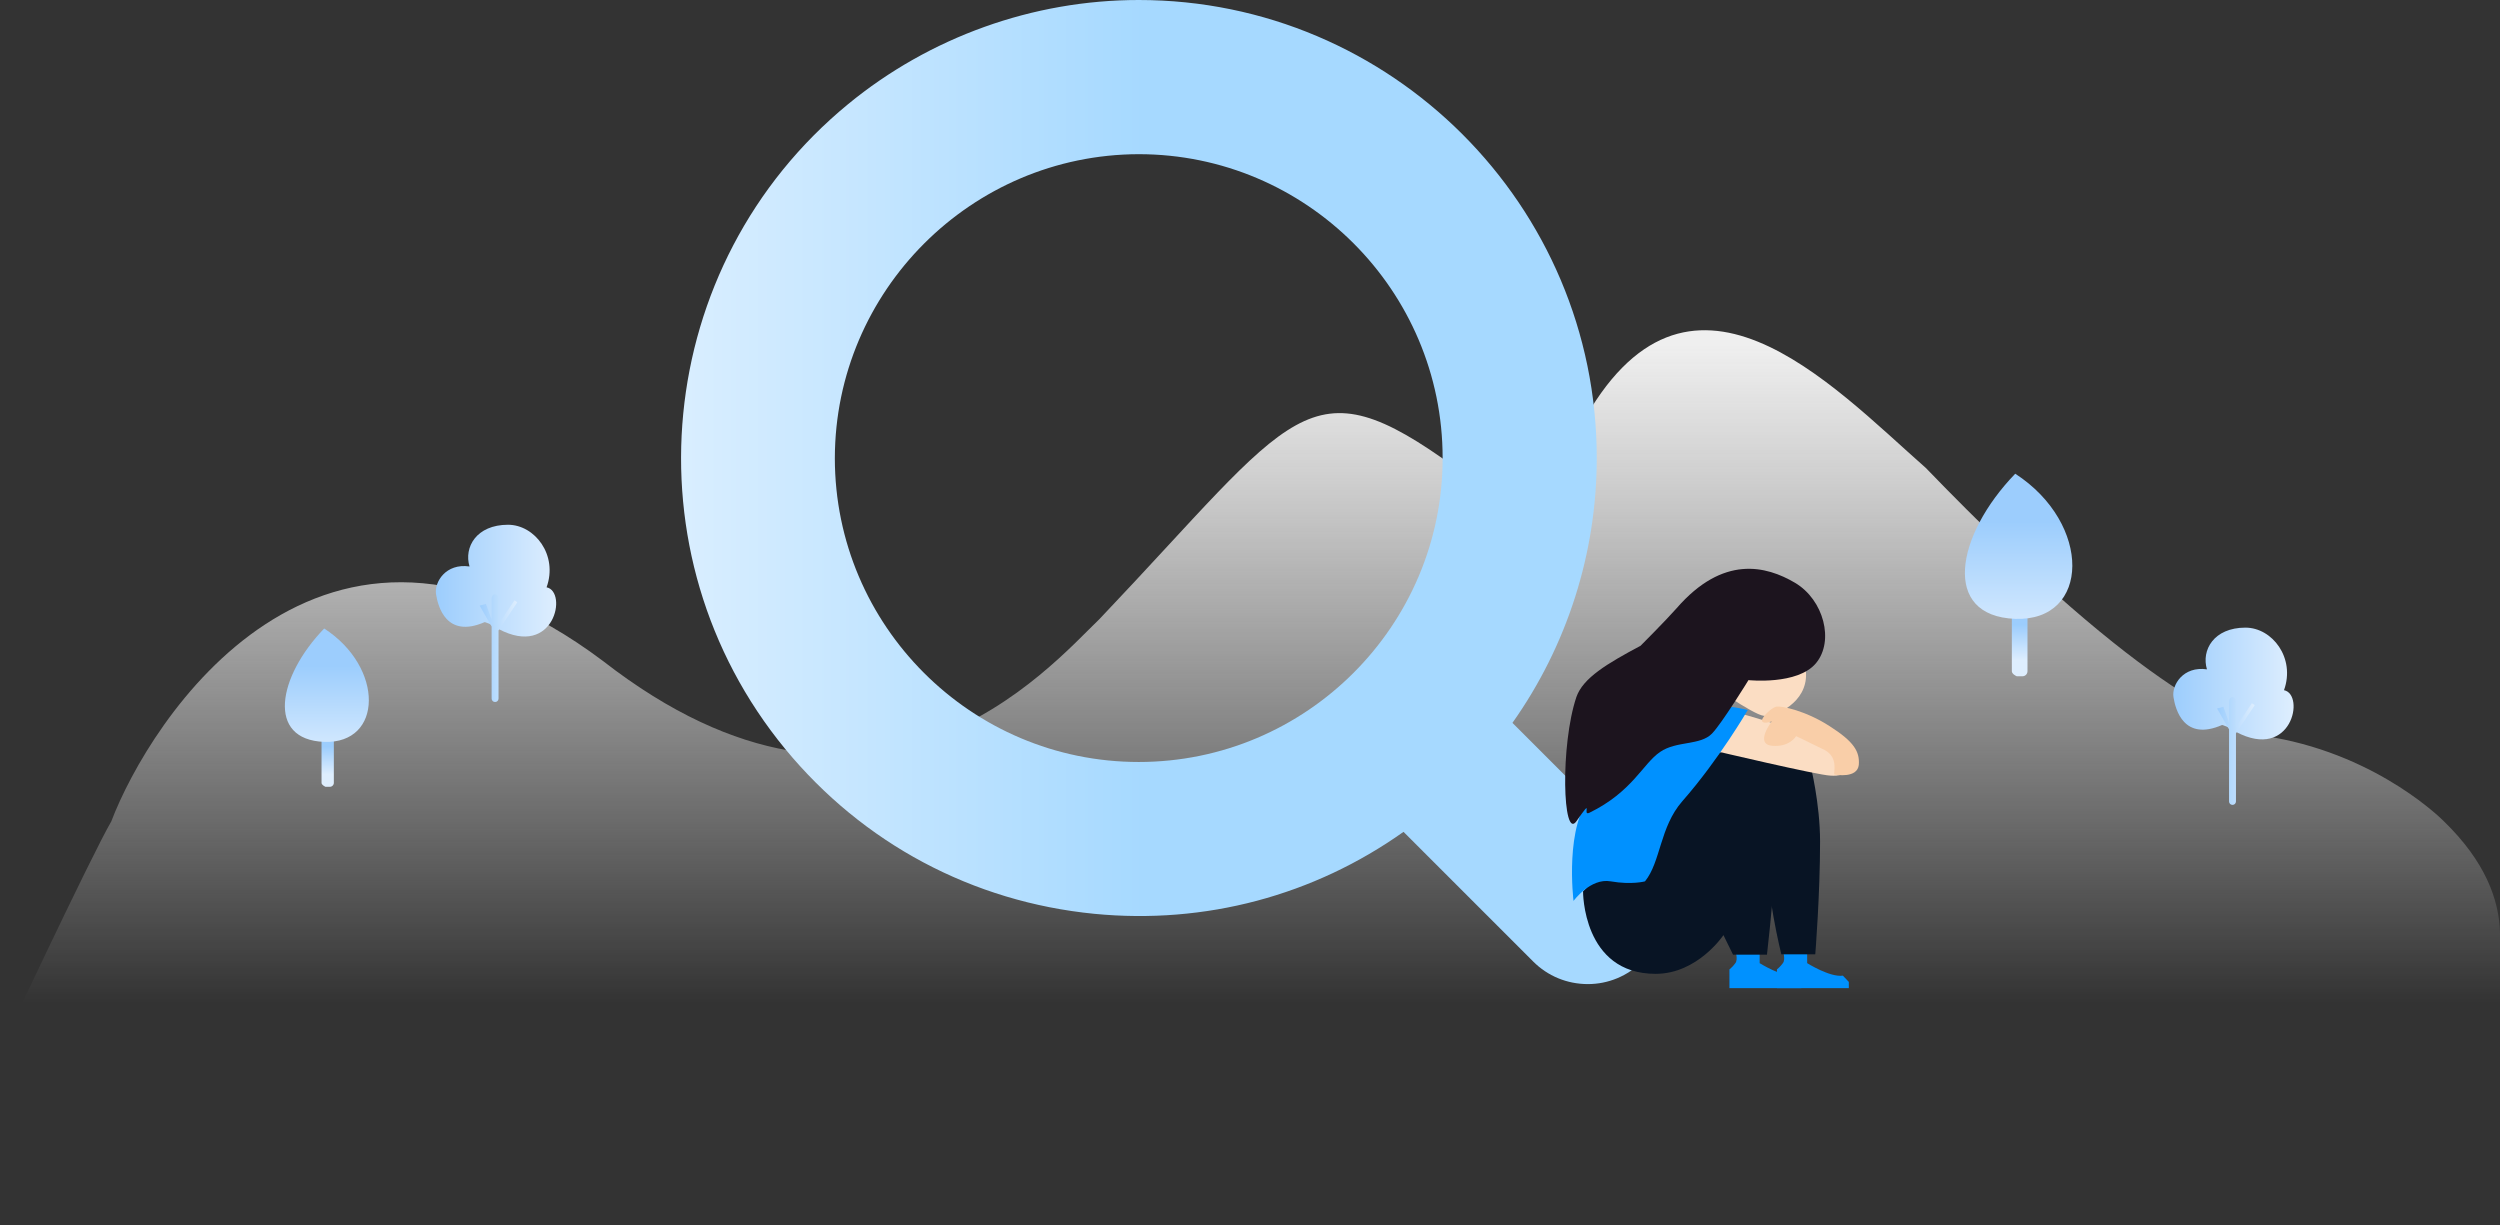 <svg xmlns="http://www.w3.org/2000/svg" xmlns:xlink="http://www.w3.org/1999/xlink" id="_图层_2" data-name="图层 2" viewBox="0 0 375.7 184.15"><rect x="0" y="0" width="375.7" height="184.15" fill="#333333" stroke="none"/><defs><linearGradient id="_未命名的渐变_11" x1="187.85" x2="187.85" y1="51.78" y2="150.78" data-name="未命名的渐变 11" gradientUnits="userSpaceOnUse"><stop offset="0" stop-color="#efefef"/><stop offset=".22" stop-color="#f7f7f7" stop-opacity=".78"/><stop offset="1" stop-color="#fff" stop-opacity="0"/></linearGradient><linearGradient id="_未命名的渐变_45" x1="49.24" x2="49.24" y1="112.18" y2="116.4" data-name="未命名的渐变 45" gradientUnits="userSpaceOnUse"><stop offset="0" stop-color="#9ccdfd"/><stop offset="1" stop-color="#deeefe"/></linearGradient><linearGradient xlink:href="#_未命名的渐变_45" id="_未命名的渐变_45-2" x1="49.12" x2="49.12" y1="100.06" y2="114.65" data-name="未命名的渐变 45"/><linearGradient xlink:href="#_未命名的渐变_45" id="_未命名的渐变_45-3" x1="303.52" x2="303.52" y1="93.89" y2="99.29" data-name="未命名的渐变 45"/><linearGradient xlink:href="#_未命名的渐变_45" id="_未命名的渐变_45-4" x1="303.36" x2="303.36" y1="78.38" y2="97.04" data-name="未命名的渐变 45"/><linearGradient xlink:href="#_未命名的渐变_45" id="_未命名的渐变_45-5" x1="65.49" x2="83.57" y1="87.25" y2="87.25" data-name="未命名的渐变 45"/><linearGradient xlink:href="#_未命名的渐变_45" id="_未命名的渐变_45-6" x1="72.08" x2="77.75" y1="97.4" y2="97.4" data-name="未命名的渐变 45"/><linearGradient xlink:href="#_未命名的渐变_45" id="_未命名的渐变_45-7" x1="326.59" x2="344.68" y1="102.72" y2="102.72" data-name="未命名的渐变 45"/><linearGradient xlink:href="#_未命名的渐变_45" id="_未命名的渐变_45-8" x1="333.19" x2="338.85" y1="112.86" y2="112.86" data-name="未命名的渐变 45"/><linearGradient id="_未命名的渐变_75" x1="102.35" x2="250.19" y1="73.95" y2="73.95" data-name="未命名的渐变 75" gradientUnits="userSpaceOnUse"><stop offset="0" stop-color="#d9eeff"/><stop offset=".47" stop-color="#a6d9ff"/></linearGradient><style>.cls-2,.cls-3,.cls-4{fill-rule:evenodd}.cls-2{fill:#fbddc3}.cls-3{fill:#081424}.cls-4{fill:#0091ff}</style></defs><g id="_图层_1-2" data-name="图层 1"><path d="M375.7 140.22c-.11-5.04-2.26-10.8-8.42-16.78 0 0-9.47-9.73-25.61-12.61-5.42-2.18-18.28-5.32-52.25-40.5-14.28-12.58-35.87-35.98-51.87-6.31-4.6 6.97-7.1 14.77-18.75 6.31-22.34-16.24-24.01-8.4-53.55 22.68-7.49 7.19-33.78 38.12-74.64 6.32-42.49-31.91-68.24 9.21-73.89 24.12-2.88 4.9-16.71 34.32-16.71 34.32v26.38h375.7v-43.93Z" style="fill:url(#_未命名的渐变_11);fill-rule:evenodd"/><path d="M48.91 109.5h.67c.32 0 .59-.2.59.59v7.56c0 .32-.26.59-.59.59h-.67s-.59-.26-.59-.59v-7.56c0-.79.54-.59.59-.59Z" style="fill:url(#_未命名的渐变_45);fill-rule:evenodd"/><path d="M48.72 94.45c-7.02 7.27-8.7 16.72 0 17.04 8.85.31 9.04-11.19 0-17.04Z" style="fill:url(#_未命名的渐变_45-2);fill-rule:evenodd"/><path d="M303.09 90.46h.85c.42 0 .75-.26.75.75v9.67c0 .41-.34.75-.75.75h-.85c-.06 0-.75-.34-.75-.75v-9.67c0-1.01.69-.75.75-.75Z" style="fill:url(#_未命名的渐变_45-3);fill-rule:evenodd"/><path d="M302.85 71.19c-8.98 9.3-11.14 21.4 0 21.81 11.32.4 11.56-14.32 0-21.81Z" style="fill:url(#_未命名的渐变_45-4);fill-rule:evenodd"/><path d="M76.34 78.86c4.04 0 7.54 4.57 5.8 9.4 3.21.65 1.17 10.71-7.21 6.27-1.07-.78-2.09-1.04-2.09-1.04-5.77 2.51-7.02-2.35-7.31-4.18-.29-1.83 1.46-4.7 5.03-4.18-.87-2.87 1.01-6.27 5.79-6.27Z" style="fill:url(#_未命名的渐变_45-5);fill-rule:evenodd"/><path d="M74.92 94.74v10.24c0 .29-.23.52-.52.52s-.52-.23-.52-.52V94.15l-1.8-3.14.95-.26.84 2.35v-2.95c0-.61.23-.84.52-.84s.52.23.52.84v3.66l2.4-3.59.43.29-2.83 4.25Z" style="fill:url(#_未命名的渐变_45-6);fill-rule:evenodd"/><path d="M337.44 94.32c4.04 0 7.54 4.57 5.8 9.4 3.21.65 1.17 10.71-7.21 6.27-1.07-.78-2.09-1.04-2.09-1.04-5.77 2.51-7.02-2.35-7.31-4.18-.29-1.83 1.46-4.7 5.03-4.18-.87-2.87 1.01-6.27 5.79-6.27Z" style="fill:url(#_未命名的渐变_45-7);fill-rule:evenodd"/><path d="M336.02 110.2v10.24c0 .29-.23.52-.52.52s-.52-.23-.52-.52v-10.83l-1.8-3.14.95-.26.84 2.35v-2.95c0-.61.23-.84.52-.84s.52.23.52.84v3.66l2.4-3.59.43.29-2.83 4.25Z" style="fill:url(#_未命名的渐变_45-8);fill-rule:evenodd"/><path d="M143.96 30.76h.01-.01z" style="fill:#fff"/><path d="m246.78 128.12-14.17-14.17-5.32-5.32c8.21-11.59 12.68-25.54 12.67-39.81C239.96 30.87 209.08 0 171.13 0c-15.9 0-31.41 5.57-43.69 15.66-29.32 24.1-33.56 67.56-9.45 96.88 11.68 14.2 28.18 23 46.48 24.79 16.65 1.62 32.95-2.74 46.45-12.32l5.31 5.31 14.18 14.18c2.18 2.18 5.08 3.38 8.2 3.39 3.08 0 5.99-1.21 8.17-3.4l.07-.07c2.17-2.19 3.35-5.1 3.34-8.18-.02-3.08-1.23-5.98-3.41-8.12Zm-75.65-13.61c-25.18 0-45.67-20.49-45.67-45.66.04-25.14 20.52-45.63 45.67-45.68 25.18 0 45.67 20.49 45.67 45.67s-20.49 45.67-45.67 45.67Z" style="fill:url(#_未命名的渐变_75)"/><path d="M271.58 142.86v1.88s3.43 2.16 5.37 1.88l.89.94v.94h-10.8v-2.82s.5-.39.89-.94c.44-.55 0-1.88 0-1.88h3.66Z" class="cls-4"/><path d="M264.44 142.86v1.88s3.43 2.16 5.37 1.88l.89.94v.94h-10.8v-2.82s.5-.39.89-.94c.44-.55 0-1.88 0-1.88h3.66Z" class="cls-4"/><path d="M272.08 115s1.44 5.71 1.44 11.47c0 8.03-.72 16.95-.72 16.95h-5.1s-2.44-9.75-2.16-16.06c.28-6.31-.55-13.79.72-13.85 1.27-.06 5.82 1.5 5.82 1.5Z" class="cls-3"/><path d="M258.4 96.39s-.66-1.94-1.61-.78c-.94 1.16-1.11 1.88-.78 2.77.28.89.39 3.99.39 3.99s6.98 5.04 8.7 5.21c1.77.11 6.48-1.99 6.31-6.37-.17-4.38-1.66-8.14-3.54-8.75-1.88-.66-9.47 3.93-9.47 3.93Z" class="cls-2"/><path d="M237.9 133.94s-.11 12.41 10.91 12.41c6.31 0 10.19-5.82 10.19-5.82l1.44 2.94h5.1s3.16-27.42 1-29.02c-2.16-1.61-7.64-2.82-9.69-.17-2.1 2.66-18.94 19.66-18.94 19.66Z" class="cls-3"/><path d="M257.51 112.79s15.68 3.71 17.56 3.77c1.05.06 2.99.11 2.05-2.33-1.27-3.38-16.73-7.31-16.73-7.31l-2.88 5.87Z" class="cls-2"/><path d="M262.66 106.69s-4.27 7.37-9.86 13.74c-3.38 3.88-3.21 9.08-5.59 12.02 0 0-1.99.55-5.15 0-3.05-.55-5.59 2.94-5.59 2.94s-1.44-11.58 2.88-16.06c4.38-4.49 16.06-12.74 19.61-13.13 1.33-.11 3.71.5 3.71.5Z" class="cls-4"/><path d="M262.77 102.21s7.37.78 10.14-2.55 1.16-9.53-3.16-12.08c-4.32-2.55-10.8-4.21-17.78 3.82-1.66 1.88-5.43 5.65-5.43 5.65-4.99 2.66-8.64 4.82-9.64 7.7-2.44 7.26-2.05 21.6 0 18.67 2.71-3.88.78-.72 1.94-1.27 6.48-3.16 8.03-7.37 10.63-9.14 2.49-1.72 6.04-.94 7.81-2.77 1.5-1.55 5.48-8.03 5.48-8.03Z" style="fill-rule:evenodd;fill:#1c141e"/><path d="M269.92 110.63s-1 1.72-3.66 1.44c-2.6-.28 0-3.66 0-3.66s-1.16.44-1.44 0 1.38-2.1 2.16-2.22 4.38.61 7.98 2.94c3.66 2.33 4.54 3.82 4.38 5.82-.22 2.05-3.43 1.5-3.66 1.44s.72-2.49-1.44-3.66c-1.66-.83-4.32-2.1-4.32-2.1Z" style="fill:#f9cea8;fill-rule:evenodd"/></g></svg>